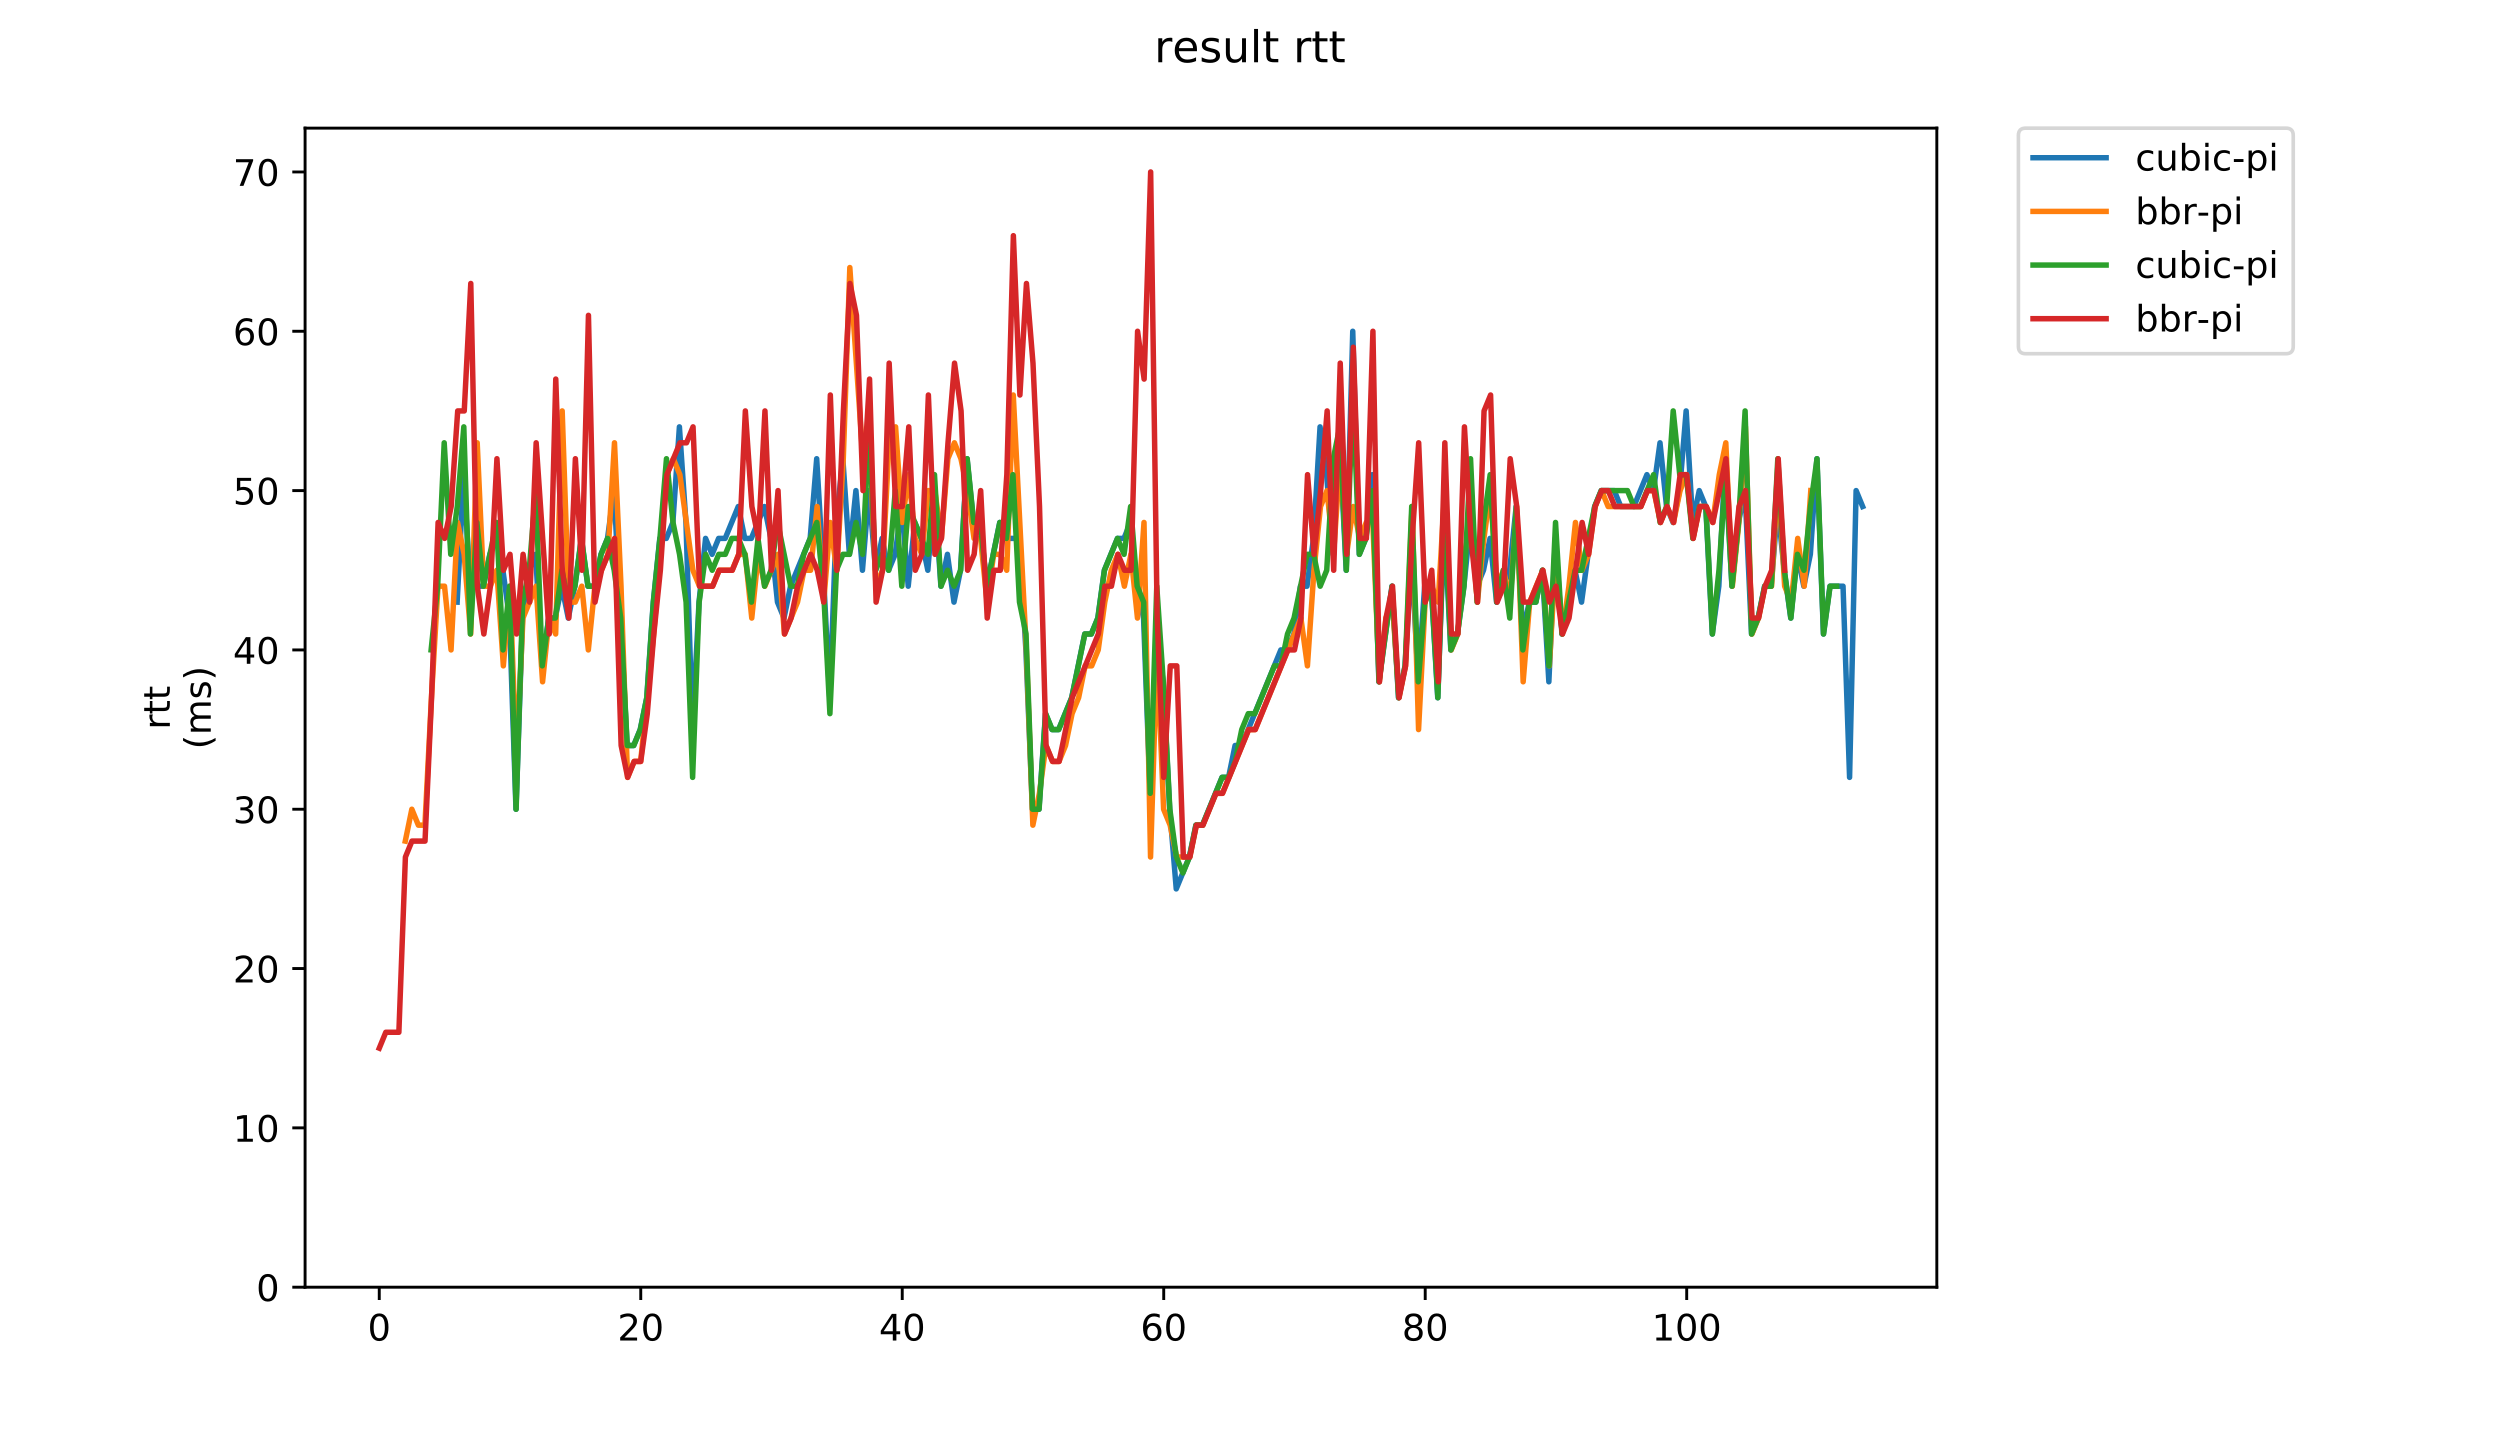 <?xml version="1.0" encoding="utf-8" standalone="no"?>
<!DOCTYPE svg PUBLIC "-//W3C//DTD SVG 1.1//EN"
  "http://www.w3.org/Graphics/SVG/1.1/DTD/svg11.dtd">
<!-- Created with matplotlib (https://matplotlib.org/) -->
<svg height="396pt" version="1.1" viewBox="0 0 684 396" width="684pt" xmlns="http://www.w3.org/2000/svg" xmlns:xlink="http://www.w3.org/1999/xlink">
 <defs>
  <style type="text/css">
*{stroke-linecap:butt;stroke-linejoin:round;}
  </style>
 </defs>
 <g id="figure_1">
  <g id="patch_1">
   <path d="M 0 396 
L 684 396 
L 684 0 
L 0 0 
z
" style="fill:#ffffff;"/>
  </g>
  <g id="axes_1">
   <g id="patch_2">
    <path d="M 83.472 352.174 
L 529.913 352.174 
L 529.913 35.062 
L 83.472 35.062 
z
" style="fill:#ffffff;"/>
   </g>
   <g id="matplotlib.axis_1">
    <g id="xtick_1">
     <g id="line2d_1">
      <defs>
       <path d="M 0 0 
L 0 3.5 
" id="m7aa77f5c47" style="stroke:#000000;stroke-width:0.8;"/>
      </defs>
      <g>
       <use style="stroke:#000000;stroke-width:0.8;" x="103.765" xlink:href="#m7aa77f5c47" y="352.174"/>
      </g>
     </g>
     <g id="text_1">
      <!-- 0 -->
      <defs>
       <path d="M 31.781 66.406 
Q 24.172 66.406 20.328 58.906 
Q 16.5 51.422 16.5 36.375 
Q 16.5 21.391 20.328 13.891 
Q 24.172 6.391 31.781 6.391 
Q 39.453 6.391 43.281 13.891 
Q 47.125 21.391 47.125 36.375 
Q 47.125 51.422 43.281 58.906 
Q 39.453 66.406 31.781 66.406 
z
M 31.781 74.219 
Q 44.047 74.219 50.516 64.516 
Q 56.984 54.828 56.984 36.375 
Q 56.984 17.969 50.516 8.266 
Q 44.047 -1.422 31.781 -1.422 
Q 19.531 -1.422 13.062 8.266 
Q 6.594 17.969 6.594 36.375 
Q 6.594 54.828 13.062 64.516 
Q 19.531 74.219 31.781 74.219 
z
" id="DejaVuSans-48"/>
      </defs>
      <g transform="translate(100.584 366.773)scale(0.1 -0.1)">
       <use xlink:href="#DejaVuSans-48"/>
      </g>
     </g>
    </g>
    <g id="xtick_2">
     <g id="line2d_2">
      <g>
       <use style="stroke:#000000;stroke-width:0.8;" x="175.309" xlink:href="#m7aa77f5c47" y="352.174"/>
      </g>
     </g>
     <g id="text_2">
      <!-- 20 -->
      <defs>
       <path d="M 19.188 8.297 
L 53.609 8.297 
L 53.609 0 
L 7.328 0 
L 7.328 8.297 
Q 12.938 14.109 22.625 23.891 
Q 32.328 33.688 34.812 36.531 
Q 39.547 41.844 41.422 45.531 
Q 43.312 49.219 43.312 52.781 
Q 43.312 58.594 39.234 62.25 
Q 35.156 65.922 28.609 65.922 
Q 23.969 65.922 18.812 64.312 
Q 13.672 62.703 7.812 59.422 
L 7.812 69.391 
Q 13.766 71.781 18.938 73 
Q 24.125 74.219 28.422 74.219 
Q 39.75 74.219 46.484 68.547 
Q 53.219 62.891 53.219 53.422 
Q 53.219 48.922 51.531 44.891 
Q 49.859 40.875 45.406 35.406 
Q 44.188 33.984 37.641 27.219 
Q 31.109 20.453 19.188 8.297 
z
" id="DejaVuSans-50"/>
      </defs>
      <g transform="translate(168.946 366.773)scale(0.1 -0.1)">
       <use xlink:href="#DejaVuSans-50"/>
       <use x="63.623" xlink:href="#DejaVuSans-48"/>
      </g>
     </g>
    </g>
    <g id="xtick_3">
     <g id="line2d_3">
      <g>
       <use style="stroke:#000000;stroke-width:0.8;" x="246.852" xlink:href="#m7aa77f5c47" y="352.174"/>
      </g>
     </g>
     <g id="text_3">
      <!-- 40 -->
      <defs>
       <path d="M 37.797 64.312 
L 12.891 25.391 
L 37.797 25.391 
z
M 35.203 72.906 
L 47.609 72.906 
L 47.609 25.391 
L 58.016 25.391 
L 58.016 17.188 
L 47.609 17.188 
L 47.609 0 
L 37.797 0 
L 37.797 17.188 
L 4.891 17.188 
L 4.891 26.703 
z
" id="DejaVuSans-52"/>
      </defs>
      <g transform="translate(240.489 366.773)scale(0.1 -0.1)">
       <use xlink:href="#DejaVuSans-52"/>
       <use x="63.623" xlink:href="#DejaVuSans-48"/>
      </g>
     </g>
    </g>
    <g id="xtick_4">
     <g id="line2d_4">
      <g>
       <use style="stroke:#000000;stroke-width:0.8;" x="318.395" xlink:href="#m7aa77f5c47" y="352.174"/>
      </g>
     </g>
     <g id="text_4">
      <!-- 60 -->
      <defs>
       <path d="M 33.016 40.375 
Q 26.375 40.375 22.484 35.828 
Q 18.609 31.297 18.609 23.391 
Q 18.609 15.531 22.484 10.953 
Q 26.375 6.391 33.016 6.391 
Q 39.656 6.391 43.531 10.953 
Q 47.406 15.531 47.406 23.391 
Q 47.406 31.297 43.531 35.828 
Q 39.656 40.375 33.016 40.375 
z
M 52.594 71.297 
L 52.594 62.312 
Q 48.875 64.062 45.094 64.984 
Q 41.312 65.922 37.594 65.922 
Q 27.828 65.922 22.672 59.328 
Q 17.531 52.734 16.797 39.406 
Q 19.672 43.656 24.016 45.922 
Q 28.375 48.188 33.594 48.188 
Q 44.578 48.188 50.953 41.516 
Q 57.328 34.859 57.328 23.391 
Q 57.328 12.156 50.688 5.359 
Q 44.047 -1.422 33.016 -1.422 
Q 20.359 -1.422 13.672 8.266 
Q 6.984 17.969 6.984 36.375 
Q 6.984 53.656 15.188 63.938 
Q 23.391 74.219 37.203 74.219 
Q 40.922 74.219 44.703 73.484 
Q 48.484 72.75 52.594 71.297 
z
" id="DejaVuSans-54"/>
      </defs>
      <g transform="translate(312.033 366.773)scale(0.1 -0.1)">
       <use xlink:href="#DejaVuSans-54"/>
       <use x="63.623" xlink:href="#DejaVuSans-48"/>
      </g>
     </g>
    </g>
    <g id="xtick_5">
     <g id="line2d_5">
      <g>
       <use style="stroke:#000000;stroke-width:0.8;" x="389.939" xlink:href="#m7aa77f5c47" y="352.174"/>
      </g>
     </g>
     <g id="text_5">
      <!-- 80 -->
      <defs>
       <path d="M 31.781 34.625 
Q 24.75 34.625 20.719 30.859 
Q 16.703 27.094 16.703 20.516 
Q 16.703 13.922 20.719 10.156 
Q 24.75 6.391 31.781 6.391 
Q 38.812 6.391 42.859 10.172 
Q 46.922 13.969 46.922 20.516 
Q 46.922 27.094 42.891 30.859 
Q 38.875 34.625 31.781 34.625 
z
M 21.922 38.812 
Q 15.578 40.375 12.031 44.719 
Q 8.5 49.078 8.5 55.328 
Q 8.5 64.062 14.719 69.141 
Q 20.953 74.219 31.781 74.219 
Q 42.672 74.219 48.875 69.141 
Q 55.078 64.062 55.078 55.328 
Q 55.078 49.078 51.531 44.719 
Q 48 40.375 41.703 38.812 
Q 48.828 37.156 52.797 32.312 
Q 56.781 27.484 56.781 20.516 
Q 56.781 9.906 50.312 4.234 
Q 43.844 -1.422 31.781 -1.422 
Q 19.734 -1.422 13.25 4.234 
Q 6.781 9.906 6.781 20.516 
Q 6.781 27.484 10.781 32.312 
Q 14.797 37.156 21.922 38.812 
z
M 18.312 54.391 
Q 18.312 48.734 21.844 45.562 
Q 25.391 42.391 31.781 42.391 
Q 38.141 42.391 41.719 45.562 
Q 45.312 48.734 45.312 54.391 
Q 45.312 60.062 41.719 63.234 
Q 38.141 66.406 31.781 66.406 
Q 25.391 66.406 21.844 63.234 
Q 18.312 60.062 18.312 54.391 
z
" id="DejaVuSans-56"/>
      </defs>
      <g transform="translate(383.576 366.773)scale(0.1 -0.1)">
       <use xlink:href="#DejaVuSans-56"/>
       <use x="63.623" xlink:href="#DejaVuSans-48"/>
      </g>
     </g>
    </g>
    <g id="xtick_6">
     <g id="line2d_6">
      <g>
       <use style="stroke:#000000;stroke-width:0.8;" x="461.482" xlink:href="#m7aa77f5c47" y="352.174"/>
      </g>
     </g>
     <g id="text_6">
      <!-- 100 -->
      <defs>
       <path d="M 12.406 8.297 
L 28.516 8.297 
L 28.516 63.922 
L 10.984 60.406 
L 10.984 69.391 
L 28.422 72.906 
L 38.281 72.906 
L 38.281 8.297 
L 54.391 8.297 
L 54.391 0 
L 12.406 0 
z
" id="DejaVuSans-49"/>
      </defs>
      <g transform="translate(451.938 366.773)scale(0.1 -0.1)">
       <use xlink:href="#DejaVuSans-49"/>
       <use x="63.623" xlink:href="#DejaVuSans-48"/>
       <use x="127.246" xlink:href="#DejaVuSans-48"/>
      </g>
     </g>
    </g>
   </g>
   <g id="matplotlib.axis_2">
    <g id="ytick_1">
     <g id="line2d_7">
      <defs>
       <path d="M 0 0 
L -3.5 0 
" id="m336397c30d" style="stroke:#000000;stroke-width:0.8;"/>
      </defs>
      <g>
       <use style="stroke:#000000;stroke-width:0.8;" x="83.472" xlink:href="#m336397c30d" y="352.174"/>
      </g>
     </g>
     <g id="text_7">
      <!-- 0 -->
      <g transform="translate(70.11 355.973)scale(0.1 -0.1)">
       <use xlink:href="#DejaVuSans-48"/>
      </g>
     </g>
    </g>
    <g id="ytick_2">
     <g id="line2d_8">
      <g>
       <use style="stroke:#000000;stroke-width:0.8;" x="83.472" xlink:href="#m336397c30d" y="308.585"/>
      </g>
     </g>
     <g id="text_8">
      <!-- 10 -->
      <g transform="translate(63.747 312.384)scale(0.1 -0.1)">
       <use xlink:href="#DejaVuSans-49"/>
       <use x="63.623" xlink:href="#DejaVuSans-48"/>
      </g>
     </g>
    </g>
    <g id="ytick_3">
     <g id="line2d_9">
      <g>
       <use style="stroke:#000000;stroke-width:0.8;" x="83.472" xlink:href="#m336397c30d" y="264.996"/>
      </g>
     </g>
     <g id="text_9">
      <!-- 20 -->
      <g transform="translate(63.747 268.795)scale(0.1 -0.1)">
       <use xlink:href="#DejaVuSans-50"/>
       <use x="63.623" xlink:href="#DejaVuSans-48"/>
      </g>
     </g>
    </g>
    <g id="ytick_4">
     <g id="line2d_10">
      <g>
       <use style="stroke:#000000;stroke-width:0.8;" x="83.472" xlink:href="#m336397c30d" y="221.406"/>
      </g>
     </g>
     <g id="text_10">
      <!-- 30 -->
      <defs>
       <path d="M 40.578 39.312 
Q 47.656 37.797 51.625 33 
Q 55.609 28.219 55.609 21.188 
Q 55.609 10.406 48.188 4.484 
Q 40.766 -1.422 27.094 -1.422 
Q 22.516 -1.422 17.656 -0.516 
Q 12.797 0.391 7.625 2.203 
L 7.625 11.719 
Q 11.719 9.328 16.594 8.109 
Q 21.484 6.891 26.812 6.891 
Q 36.078 6.891 40.938 10.547 
Q 45.797 14.203 45.797 21.188 
Q 45.797 27.641 41.281 31.266 
Q 36.766 34.906 28.719 34.906 
L 20.219 34.906 
L 20.219 43.016 
L 29.109 43.016 
Q 36.375 43.016 40.234 45.922 
Q 44.094 48.828 44.094 54.297 
Q 44.094 59.906 40.109 62.906 
Q 36.141 65.922 28.719 65.922 
Q 24.656 65.922 20.016 65.031 
Q 15.375 64.156 9.812 62.312 
L 9.812 71.094 
Q 15.438 72.656 20.344 73.438 
Q 25.25 74.219 29.594 74.219 
Q 40.828 74.219 47.359 69.109 
Q 53.906 64.016 53.906 55.328 
Q 53.906 49.266 50.438 45.094 
Q 46.969 40.922 40.578 39.312 
z
" id="DejaVuSans-51"/>
      </defs>
      <g transform="translate(63.747 225.206)scale(0.1 -0.1)">
       <use xlink:href="#DejaVuSans-51"/>
       <use x="63.623" xlink:href="#DejaVuSans-48"/>
      </g>
     </g>
    </g>
    <g id="ytick_5">
     <g id="line2d_11">
      <g>
       <use style="stroke:#000000;stroke-width:0.8;" x="83.472" xlink:href="#m336397c30d" y="177.817"/>
      </g>
     </g>
     <g id="text_11">
      <!-- 40 -->
      <g transform="translate(63.747 181.616)scale(0.1 -0.1)">
       <use xlink:href="#DejaVuSans-52"/>
       <use x="63.623" xlink:href="#DejaVuSans-48"/>
      </g>
     </g>
    </g>
    <g id="ytick_6">
     <g id="line2d_12">
      <g>
       <use style="stroke:#000000;stroke-width:0.8;" x="83.472" xlink:href="#m336397c30d" y="134.228"/>
      </g>
     </g>
     <g id="text_12">
      <!-- 50 -->
      <defs>
       <path d="M 10.797 72.906 
L 49.516 72.906 
L 49.516 64.594 
L 19.828 64.594 
L 19.828 46.734 
Q 21.969 47.469 24.109 47.828 
Q 26.266 48.188 28.422 48.188 
Q 40.625 48.188 47.75 41.5 
Q 54.891 34.812 54.891 23.391 
Q 54.891 11.625 47.562 5.094 
Q 40.234 -1.422 26.906 -1.422 
Q 22.312 -1.422 17.547 -0.641 
Q 12.797 0.141 7.719 1.703 
L 7.719 11.625 
Q 12.109 9.234 16.797 8.062 
Q 21.484 6.891 26.703 6.891 
Q 35.156 6.891 40.078 11.328 
Q 45.016 15.766 45.016 23.391 
Q 45.016 31 40.078 35.438 
Q 35.156 39.891 26.703 39.891 
Q 22.75 39.891 18.812 39.016 
Q 14.891 38.141 10.797 36.281 
z
" id="DejaVuSans-53"/>
      </defs>
      <g transform="translate(63.747 138.027)scale(0.1 -0.1)">
       <use xlink:href="#DejaVuSans-53"/>
       <use x="63.623" xlink:href="#DejaVuSans-48"/>
      </g>
     </g>
    </g>
    <g id="ytick_7">
     <g id="line2d_13">
      <g>
       <use style="stroke:#000000;stroke-width:0.8;" x="83.472" xlink:href="#m336397c30d" y="90.639"/>
      </g>
     </g>
     <g id="text_13">
      <!-- 60 -->
      <g transform="translate(63.747 94.438)scale(0.1 -0.1)">
       <use xlink:href="#DejaVuSans-54"/>
       <use x="63.623" xlink:href="#DejaVuSans-48"/>
      </g>
     </g>
    </g>
    <g id="ytick_8">
     <g id="line2d_14">
      <g>
       <use style="stroke:#000000;stroke-width:0.8;" x="83.472" xlink:href="#m336397c30d" y="47.05"/>
      </g>
     </g>
     <g id="text_14">
      <!-- 70 -->
      <defs>
       <path d="M 8.203 72.906 
L 55.078 72.906 
L 55.078 68.703 
L 28.609 0 
L 18.312 0 
L 43.219 64.594 
L 8.203 64.594 
z
" id="DejaVuSans-55"/>
      </defs>
      <g transform="translate(63.747 50.849)scale(0.1 -0.1)">
       <use xlink:href="#DejaVuSans-55"/>
       <use x="63.623" xlink:href="#DejaVuSans-48"/>
      </g>
     </g>
    </g>
    <g id="text_15">
     <!-- rtt -->
     <defs>
      <path d="M 41.109 46.297 
Q 39.594 47.172 37.812 47.578 
Q 36.031 48 33.891 48 
Q 26.266 48 22.188 43.047 
Q 18.109 38.094 18.109 28.812 
L 18.109 0 
L 9.078 0 
L 9.078 54.688 
L 18.109 54.688 
L 18.109 46.188 
Q 20.953 51.172 25.484 53.578 
Q 30.031 56 36.531 56 
Q 37.453 56 38.578 55.875 
Q 39.703 55.766 41.062 55.516 
z
" id="DejaVuSans-114"/>
      <path d="M 18.312 70.219 
L 18.312 54.688 
L 36.812 54.688 
L 36.812 47.703 
L 18.312 47.703 
L 18.312 18.016 
Q 18.312 11.328 20.141 9.422 
Q 21.969 7.516 27.594 7.516 
L 36.812 7.516 
L 36.812 0 
L 27.594 0 
Q 17.188 0 13.234 3.875 
Q 9.281 7.766 9.281 18.016 
L 9.281 47.703 
L 2.688 47.703 
L 2.688 54.688 
L 9.281 54.688 
L 9.281 70.219 
z
" id="DejaVuSans-116"/>
     </defs>
     <g transform="translate(46.47 199.594)rotate(-90)scale(0.1 -0.1)">
      <use xlink:href="#DejaVuSans-114"/>
      <use x="41.113" xlink:href="#DejaVuSans-116"/>
      <use x="80.322" xlink:href="#DejaVuSans-116"/>
     </g>
     <!-- (ms) -->
     <defs>
      <path d="M 31 75.875 
Q 24.469 64.656 21.281 53.656 
Q 18.109 42.672 18.109 31.391 
Q 18.109 20.125 21.312 9.062 
Q 24.516 -2 31 -13.188 
L 23.188 -13.188 
Q 15.875 -1.703 12.234 9.375 
Q 8.594 20.453 8.594 31.391 
Q 8.594 42.281 12.203 53.312 
Q 15.828 64.359 23.188 75.875 
z
" id="DejaVuSans-40"/>
      <path d="M 52 44.188 
Q 55.375 50.25 60.062 53.125 
Q 64.75 56 71.094 56 
Q 79.641 56 84.281 50.016 
Q 88.922 44.047 88.922 33.016 
L 88.922 0 
L 79.891 0 
L 79.891 32.719 
Q 79.891 40.578 77.094 44.375 
Q 74.312 48.188 68.609 48.188 
Q 61.625 48.188 57.562 43.547 
Q 53.516 38.922 53.516 30.906 
L 53.516 0 
L 44.484 0 
L 44.484 32.719 
Q 44.484 40.625 41.703 44.406 
Q 38.922 48.188 33.109 48.188 
Q 26.219 48.188 22.156 43.531 
Q 18.109 38.875 18.109 30.906 
L 18.109 0 
L 9.078 0 
L 9.078 54.688 
L 18.109 54.688 
L 18.109 46.188 
Q 21.188 51.219 25.484 53.609 
Q 29.781 56 35.688 56 
Q 41.656 56 45.828 52.969 
Q 50 49.953 52 44.188 
z
" id="DejaVuSans-109"/>
      <path d="M 44.281 53.078 
L 44.281 44.578 
Q 40.484 46.531 36.375 47.5 
Q 32.281 48.484 27.875 48.484 
Q 21.188 48.484 17.844 46.438 
Q 14.5 44.391 14.5 40.281 
Q 14.5 37.156 16.891 35.375 
Q 19.281 33.594 26.516 31.984 
L 29.594 31.297 
Q 39.156 29.25 43.188 25.516 
Q 47.219 21.781 47.219 15.094 
Q 47.219 7.469 41.188 3.016 
Q 35.156 -1.422 24.609 -1.422 
Q 20.219 -1.422 15.453 -0.562 
Q 10.688 0.297 5.422 2 
L 5.422 11.281 
Q 10.406 8.688 15.234 7.391 
Q 20.062 6.109 24.812 6.109 
Q 31.156 6.109 34.562 8.281 
Q 37.984 10.453 37.984 14.406 
Q 37.984 18.062 35.516 20.016 
Q 33.062 21.969 24.703 23.781 
L 21.578 24.516 
Q 13.234 26.266 9.516 29.906 
Q 5.812 33.547 5.812 39.891 
Q 5.812 47.609 11.281 51.797 
Q 16.75 56 26.812 56 
Q 31.781 56 36.172 55.266 
Q 40.578 54.547 44.281 53.078 
z
" id="DejaVuSans-115"/>
      <path d="M 8.016 75.875 
L 15.828 75.875 
Q 23.141 64.359 26.781 53.312 
Q 30.422 42.281 30.422 31.391 
Q 30.422 20.453 26.781 9.375 
Q 23.141 -1.703 15.828 -13.188 
L 8.016 -13.188 
Q 14.5 -2 17.703 9.062 
Q 20.906 20.125 20.906 31.391 
Q 20.906 42.672 17.703 53.656 
Q 14.5 64.656 8.016 75.875 
z
" id="DejaVuSans-41"/>
     </defs>
     <g transform="translate(57.668 204.995)rotate(-90)scale(0.1 -0.1)">
      <use xlink:href="#DejaVuSans-40"/>
      <use x="39.014" xlink:href="#DejaVuSans-109"/>
      <use x="136.426" xlink:href="#DejaVuSans-115"/>
      <use x="188.525" xlink:href="#DejaVuSans-41"/>
     </g>
    </g>
   </g>
   <g id="line2d_15">
    <path clip-path="url(#p0969aa7575)" d="M 125.074 164.74 
L 126.863 129.869 
L 128.651 160.382 
L 132.229 160.382 
L 134.017 151.664 
L 135.806 147.305 
L 137.594 156.023 
L 139.383 169.099 
L 141.172 221.406 
L 142.96 169.099 
L 144.749 156.023 
L 146.537 151.664 
L 148.326 182.176 
L 150.115 169.099 
L 151.903 169.099 
L 153.692 160.382 
L 155.48 169.099 
L 157.269 160.382 
L 159.057 147.305 
L 160.846 160.382 
L 162.635 160.382 
L 164.423 151.664 
L 166.212 147.305 
L 168 134.228 
L 171.578 203.971 
L 173.366 203.971 
L 175.155 199.612 
L 176.943 190.894 
L 178.732 164.74 
L 180.52 147.305 
L 182.309 147.305 
L 184.098 142.946 
L 185.886 116.792 
L 187.675 142.946 
L 189.463 199.612 
L 191.252 164.74 
L 193.041 147.305 
L 194.829 151.664 
L 196.618 147.305 
L 198.406 147.305 
L 201.983 138.587 
L 203.772 147.305 
L 205.561 147.305 
L 209.138 138.587 
L 210.926 147.305 
L 212.715 164.74 
L 214.504 169.099 
L 216.292 160.382 
L 221.658 147.305 
L 223.447 125.51 
L 225.235 156.023 
L 227.024 190.894 
L 228.812 142.946 
L 230.601 125.51 
L 232.389 151.664 
L 234.178 134.228 
L 235.967 156.023 
L 237.755 134.228 
L 239.544 156.023 
L 241.332 147.305 
L 243.121 156.023 
L 244.91 151.664 
L 246.698 138.587 
L 248.487 160.382 
L 250.275 142.946 
L 252.064 147.305 
L 253.852 156.023 
L 255.641 134.228 
L 257.43 160.382 
L 259.218 151.664 
L 261.007 164.74 
L 262.795 156.023 
L 264.584 125.51 
L 266.373 142.946 
L 268.161 142.946 
L 269.95 160.382 
L 273.527 142.946 
L 275.315 147.305 
L 278.893 147.305 
L 280.681 177.817 
L 282.47 221.406 
L 284.258 221.406 
L 286.047 195.253 
L 287.836 199.612 
L 289.624 199.612 
L 293.201 190.894 
L 296.779 173.458 
L 298.567 173.458 
L 300.356 169.099 
L 302.144 156.023 
L 305.721 147.305 
L 307.51 147.305 
L 309.299 142.946 
L 311.087 160.382 
L 312.876 169.099 
L 314.664 217.048 
L 316.453 173.458 
L 318.242 186.535 
L 320.03 221.406 
L 321.819 243.201 
L 325.396 234.483 
L 327.184 225.765 
L 328.973 225.765 
L 334.339 212.689 
L 336.127 212.689 
L 337.916 203.971 
L 339.705 203.971 
L 350.436 177.817 
L 352.225 177.817 
L 354.013 173.458 
L 355.802 160.382 
L 357.59 160.382 
L 359.379 147.305 
L 361.168 116.792 
L 362.956 129.869 
L 364.745 151.664 
L 366.533 121.151 
L 368.322 156.023 
L 370.111 90.639 
L 371.899 151.664 
L 373.688 147.305 
L 375.476 129.869 
L 377.265 186.535 
L 380.842 160.382 
L 382.631 190.894 
L 384.419 182.176 
L 386.208 151.664 
L 387.996 186.535 
L 389.785 160.382 
L 391.574 160.382 
L 393.362 190.894 
L 395.151 142.946 
L 396.939 177.817 
L 398.728 173.458 
L 400.516 160.382 
L 402.305 142.946 
L 404.094 160.382 
L 405.882 156.023 
L 407.671 147.305 
L 409.459 164.74 
L 413.037 156.023 
L 414.825 138.587 
L 416.614 173.458 
L 418.402 164.74 
L 420.191 164.74 
L 421.98 156.023 
L 423.768 186.535 
L 425.557 147.305 
L 427.345 173.458 
L 430.922 156.023 
L 432.711 164.74 
L 436.288 138.587 
L 438.077 134.228 
L 441.654 134.228 
L 443.443 138.587 
L 447.02 138.587 
L 450.597 129.869 
L 452.385 134.228 
L 454.174 121.151 
L 455.963 138.587 
L 457.751 142.946 
L 459.54 134.228 
L 461.328 112.433 
L 463.117 142.946 
L 464.906 134.228 
L 466.694 138.587 
L 468.483 173.458 
L 470.271 160.382 
L 472.06 125.51 
L 473.849 160.382 
L 475.637 142.946 
L 477.426 134.228 
L 479.214 173.458 
L 481.003 169.099 
L 482.791 160.382 
L 484.58 160.382 
L 486.369 138.587 
L 488.157 156.023 
L 489.946 169.099 
L 491.734 151.664 
L 493.523 160.382 
L 495.312 151.664 
L 497.1 125.51 
L 498.889 173.458 
L 500.677 160.382 
L 504.254 160.382 
L 506.043 212.689 
L 507.832 134.228 
L 509.62 138.587 
L 509.62 138.587 
" style="fill:none;stroke:#1f77b4;stroke-linecap:square;stroke-width:1.5;"/>
   </g>
   <g id="line2d_16">
    <path clip-path="url(#p0969aa7575)" d="M 110.887 230.124 
L 112.676 221.406 
L 114.464 225.765 
L 116.253 225.765 
L 118.042 190.894 
L 119.83 160.382 
L 121.619 160.382 
L 123.407 177.817 
L 125.196 142.946 
L 126.985 151.664 
L 128.773 173.458 
L 130.562 121.151 
L 132.35 160.382 
L 134.139 160.382 
L 135.927 156.023 
L 137.716 182.176 
L 139.505 160.382 
L 141.293 208.33 
L 143.082 169.099 
L 146.659 160.382 
L 148.448 186.535 
L 150.236 169.099 
L 152.025 173.458 
L 153.813 112.433 
L 155.602 164.74 
L 157.39 164.74 
L 159.179 160.382 
L 160.968 177.817 
L 162.756 160.382 
L 166.333 151.664 
L 168.122 121.151 
L 169.911 160.382 
L 171.699 212.689 
L 173.488 208.33 
L 175.276 208.33 
L 178.853 173.458 
L 182.431 129.869 
L 184.219 125.51 
L 186.008 129.869 
L 189.585 156.023 
L 191.374 160.382 
L 194.951 160.382 
L 196.739 156.023 
L 200.317 156.023 
L 202.105 151.664 
L 203.894 151.664 
L 205.682 169.099 
L 207.471 151.664 
L 209.259 160.382 
L 212.837 151.664 
L 214.625 173.458 
L 218.202 164.74 
L 219.991 156.023 
L 221.78 156.023 
L 223.568 138.587 
L 225.357 164.74 
L 227.145 142.946 
L 228.934 156.023 
L 230.722 125.51 
L 232.511 73.203 
L 236.088 125.51 
L 237.877 121.151 
L 239.665 160.382 
L 241.454 156.023 
L 243.243 121.151 
L 245.031 116.792 
L 246.82 142.946 
L 248.608 129.869 
L 250.397 147.305 
L 252.186 151.664 
L 253.974 134.228 
L 255.763 134.228 
L 257.551 147.305 
L 259.34 125.51 
L 261.128 121.151 
L 262.917 125.51 
L 264.706 134.228 
L 266.494 147.305 
L 268.283 147.305 
L 270.071 164.74 
L 271.86 151.664 
L 273.649 151.664 
L 275.437 156.023 
L 277.226 108.074 
L 280.803 177.817 
L 282.591 225.765 
L 284.38 217.048 
L 286.169 203.971 
L 287.957 208.33 
L 289.746 208.33 
L 291.534 203.971 
L 293.323 195.253 
L 295.112 190.894 
L 296.9 182.176 
L 298.689 182.176 
L 300.477 177.817 
L 302.266 164.74 
L 304.054 156.023 
L 305.843 151.664 
L 307.632 160.382 
L 309.42 151.664 
L 311.209 169.099 
L 312.997 142.946 
L 314.786 234.483 
L 316.575 177.817 
L 318.363 221.406 
L 320.152 225.765 
L 321.94 234.483 
L 325.518 234.483 
L 327.306 225.765 
L 329.095 225.765 
L 332.672 217.048 
L 334.46 217.048 
L 341.615 199.612 
L 343.403 199.612 
L 355.923 169.099 
L 357.712 182.176 
L 359.501 156.023 
L 361.289 138.587 
L 363.078 134.228 
L 364.866 151.664 
L 366.655 125.51 
L 368.444 151.664 
L 370.232 138.587 
L 372.021 147.305 
L 373.809 142.946 
L 375.598 142.946 
L 377.387 186.535 
L 379.175 169.099 
L 380.964 164.74 
L 382.752 190.894 
L 384.541 182.176 
L 386.329 138.587 
L 388.118 199.612 
L 389.907 164.74 
L 391.695 160.382 
L 393.484 164.74 
L 395.272 134.228 
L 397.061 177.817 
L 398.85 173.458 
L 400.638 151.664 
L 402.427 142.946 
L 404.215 164.74 
L 406.004 147.305 
L 407.792 134.228 
L 409.581 160.382 
L 411.37 156.023 
L 413.158 164.74 
L 414.947 138.587 
L 416.735 186.535 
L 418.524 164.74 
L 422.101 156.023 
L 423.89 182.176 
L 425.678 151.664 
L 427.467 173.458 
L 429.255 160.382 
L 431.044 142.946 
L 432.833 156.023 
L 434.621 151.664 
L 436.41 138.587 
L 438.198 134.228 
L 439.987 138.587 
L 448.93 138.587 
L 450.719 134.228 
L 452.507 134.228 
L 454.296 142.946 
L 456.084 138.587 
L 457.873 142.946 
L 459.661 134.228 
L 461.45 129.869 
L 463.239 147.305 
L 465.027 138.587 
L 466.816 138.587 
L 468.604 142.946 
L 470.393 129.869 
L 472.182 121.151 
L 473.97 160.382 
L 475.759 142.946 
L 477.547 116.792 
L 479.336 173.458 
L 481.124 169.099 
L 482.913 160.382 
L 484.702 160.382 
L 486.49 129.869 
L 488.279 160.382 
L 490.067 164.74 
L 491.856 147.305 
L 493.645 160.382 
L 495.433 134.228 
L 495.433 134.228 
" style="fill:none;stroke:#ff7f0e;stroke-linecap:square;stroke-width:1.5;"/>
   </g>
   <g id="line2d_17">
    <path clip-path="url(#p0969aa7575)" d="M 117.956 177.817 
L 119.744 160.382 
L 121.533 121.151 
L 123.321 151.664 
L 125.11 138.587 
L 126.899 116.792 
L 128.687 173.458 
L 130.476 142.946 
L 132.264 160.382 
L 135.842 142.946 
L 137.63 177.817 
L 139.419 160.382 
L 141.207 221.406 
L 142.996 164.74 
L 144.785 156.023 
L 146.573 134.228 
L 148.362 182.176 
L 150.15 169.099 
L 151.939 169.099 
L 153.727 156.023 
L 155.516 164.74 
L 157.305 160.382 
L 159.093 147.305 
L 160.882 160.382 
L 162.67 160.382 
L 164.459 151.664 
L 166.248 147.305 
L 168.036 156.023 
L 169.825 169.099 
L 171.613 203.971 
L 173.402 203.971 
L 175.19 199.612 
L 176.979 190.894 
L 178.768 164.74 
L 180.556 147.305 
L 182.345 125.51 
L 184.133 142.946 
L 185.922 151.664 
L 187.711 164.74 
L 189.499 212.689 
L 191.288 164.74 
L 193.076 151.664 
L 194.865 156.023 
L 196.654 151.664 
L 198.442 151.664 
L 200.231 147.305 
L 202.019 147.305 
L 203.808 151.664 
L 205.596 164.74 
L 207.385 147.305 
L 209.174 160.382 
L 210.962 156.023 
L 212.751 142.946 
L 216.328 160.382 
L 218.117 160.382 
L 219.905 151.664 
L 223.482 142.946 
L 225.271 160.382 
L 227.059 195.253 
L 228.848 156.023 
L 230.637 151.664 
L 232.425 151.664 
L 234.214 142.946 
L 236.002 151.664 
L 237.791 116.792 
L 239.58 156.023 
L 241.368 151.664 
L 243.157 156.023 
L 244.945 134.228 
L 246.734 160.382 
L 248.522 138.587 
L 253.888 151.664 
L 255.677 129.869 
L 257.465 160.382 
L 259.254 156.023 
L 261.043 160.382 
L 262.831 156.023 
L 264.62 125.51 
L 266.408 142.946 
L 268.197 142.946 
L 269.986 160.382 
L 273.563 142.946 
L 275.351 147.305 
L 277.14 129.869 
L 278.928 164.74 
L 280.717 173.458 
L 282.506 221.406 
L 284.294 221.406 
L 286.083 195.253 
L 287.871 199.612 
L 289.66 199.612 
L 293.237 190.894 
L 296.814 173.458 
L 298.603 173.458 
L 300.391 169.099 
L 302.18 156.023 
L 305.757 147.305 
L 307.546 151.664 
L 309.334 138.587 
L 311.123 160.382 
L 312.912 164.74 
L 314.7 217.048 
L 316.489 160.382 
L 318.277 186.535 
L 320.066 221.406 
L 321.854 234.483 
L 323.643 238.842 
L 325.432 234.483 
L 327.22 225.765 
L 329.009 225.765 
L 334.375 212.689 
L 336.163 212.689 
L 337.952 208.33 
L 339.74 199.612 
L 341.529 195.253 
L 343.318 195.253 
L 348.683 182.176 
L 350.472 182.176 
L 352.26 173.458 
L 354.049 169.099 
L 357.626 151.664 
L 359.415 151.664 
L 361.203 160.382 
L 362.992 156.023 
L 364.781 125.51 
L 366.569 116.792 
L 368.358 156.023 
L 370.146 108.074 
L 371.935 151.664 
L 373.723 147.305 
L 375.512 134.228 
L 377.301 186.535 
L 380.878 160.382 
L 382.666 190.894 
L 384.455 182.176 
L 386.244 138.587 
L 388.032 186.535 
L 389.821 164.74 
L 391.609 160.382 
L 393.398 190.894 
L 395.187 138.587 
L 396.975 177.817 
L 398.764 173.458 
L 400.552 160.382 
L 402.341 125.51 
L 404.129 164.74 
L 405.918 142.946 
L 407.707 129.869 
L 409.495 164.74 
L 411.284 156.023 
L 413.072 169.099 
L 414.861 138.587 
L 416.65 177.817 
L 418.438 164.74 
L 420.227 164.74 
L 422.015 156.023 
L 423.804 182.176 
L 425.592 142.946 
L 427.381 173.458 
L 430.958 156.023 
L 432.747 156.023 
L 436.324 138.587 
L 438.113 134.228 
L 445.267 134.228 
L 447.055 138.587 
L 448.844 138.587 
L 452.421 129.869 
L 454.21 142.946 
L 455.998 138.587 
L 457.787 112.433 
L 459.576 129.869 
L 461.364 129.869 
L 463.153 147.305 
L 464.941 138.587 
L 466.73 138.587 
L 468.519 173.458 
L 470.307 156.023 
L 472.096 129.869 
L 473.884 160.382 
L 475.673 142.946 
L 477.461 112.433 
L 479.25 173.458 
L 481.039 169.099 
L 482.827 160.382 
L 484.616 160.382 
L 486.404 125.51 
L 488.193 156.023 
L 489.982 169.099 
L 491.77 151.664 
L 493.559 156.023 
L 495.347 138.587 
L 497.136 125.51 
L 498.924 173.458 
L 500.713 160.382 
L 502.502 160.382 
L 502.502 160.382 
" style="fill:none;stroke:#2ca02c;stroke-linecap:square;stroke-width:1.5;"/>
   </g>
   <g id="line2d_18">
    <path clip-path="url(#p0969aa7575)" d="M 103.765 286.79 
L 105.554 282.431 
L 109.131 282.431 
L 110.919 234.483 
L 112.708 230.124 
L 116.285 230.124 
L 118.074 190.894 
L 119.862 142.946 
L 121.651 147.305 
L 123.44 138.587 
L 125.228 112.433 
L 127.017 112.433 
L 128.805 77.562 
L 130.594 160.382 
L 132.382 173.458 
L 134.171 160.382 
L 135.96 125.51 
L 137.748 156.023 
L 139.537 151.664 
L 141.325 173.458 
L 143.114 151.664 
L 144.903 164.74 
L 146.691 121.151 
L 150.268 173.458 
L 152.057 103.716 
L 153.845 156.023 
L 155.634 169.099 
L 157.423 125.51 
L 159.211 156.023 
L 161 86.28 
L 162.788 164.74 
L 164.577 156.023 
L 168.154 147.305 
L 169.943 203.971 
L 171.731 212.689 
L 173.52 208.33 
L 175.309 208.33 
L 177.097 195.253 
L 178.886 173.458 
L 180.674 156.023 
L 182.463 129.869 
L 186.04 121.151 
L 187.829 121.151 
L 189.617 116.792 
L 191.406 160.382 
L 194.983 160.382 
L 196.772 156.023 
L 200.349 156.023 
L 202.137 151.664 
L 203.926 112.433 
L 205.714 138.587 
L 207.503 147.305 
L 209.292 112.433 
L 211.08 156.023 
L 212.869 134.228 
L 214.657 173.458 
L 216.446 169.099 
L 218.235 160.382 
L 221.812 151.664 
L 223.6 156.023 
L 225.389 164.74 
L 227.178 108.074 
L 228.966 156.023 
L 230.755 112.433 
L 232.543 77.562 
L 234.332 86.28 
L 236.12 134.228 
L 237.909 103.716 
L 239.698 164.74 
L 241.486 156.023 
L 243.275 99.357 
L 245.063 138.587 
L 246.852 138.587 
L 248.641 116.792 
L 250.429 156.023 
L 252.218 151.664 
L 254.006 108.074 
L 255.795 151.664 
L 257.583 147.305 
L 259.372 121.151 
L 261.161 99.357 
L 262.949 112.433 
L 264.738 156.023 
L 266.526 151.664 
L 268.315 134.228 
L 270.104 169.099 
L 271.892 156.023 
L 273.681 156.023 
L 275.469 129.869 
L 277.258 64.485 
L 279.046 108.074 
L 280.835 77.562 
L 282.624 99.357 
L 284.412 138.587 
L 286.201 203.971 
L 287.989 208.33 
L 289.778 208.33 
L 293.355 190.894 
L 300.51 173.458 
L 302.298 160.382 
L 304.087 160.382 
L 305.875 151.664 
L 307.664 156.023 
L 309.452 156.023 
L 311.241 90.639 
L 313.03 103.716 
L 314.818 47.05 
L 316.607 169.099 
L 318.395 212.689 
L 320.184 182.176 
L 321.973 182.176 
L 323.761 234.483 
L 325.55 234.483 
L 327.338 225.765 
L 329.127 225.765 
L 332.704 217.048 
L 334.493 217.048 
L 341.647 199.612 
L 343.436 199.612 
L 352.378 177.817 
L 354.167 177.817 
L 355.956 169.099 
L 357.744 129.869 
L 359.533 151.664 
L 361.321 134.228 
L 363.11 112.433 
L 364.899 156.023 
L 366.687 99.357 
L 368.476 151.664 
L 370.264 94.998 
L 372.053 147.305 
L 373.842 147.305 
L 375.63 90.639 
L 377.419 186.535 
L 379.207 169.099 
L 380.996 160.382 
L 382.784 190.894 
L 384.573 182.176 
L 386.362 147.305 
L 388.15 121.151 
L 389.939 164.74 
L 391.727 156.023 
L 393.516 186.535 
L 395.305 121.151 
L 397.093 173.458 
L 398.882 173.458 
L 400.67 116.792 
L 402.459 147.305 
L 404.247 164.74 
L 406.036 112.433 
L 407.825 108.074 
L 409.613 164.74 
L 411.402 160.382 
L 413.19 125.51 
L 414.979 138.587 
L 416.768 164.74 
L 418.556 164.74 
L 422.133 156.023 
L 423.922 164.74 
L 425.711 160.382 
L 427.499 173.458 
L 429.288 169.099 
L 432.865 142.946 
L 434.653 151.664 
L 436.442 138.587 
L 438.231 134.228 
L 440.019 134.228 
L 441.808 138.587 
L 448.962 138.587 
L 450.751 134.228 
L 452.539 134.228 
L 454.328 142.946 
L 456.116 138.587 
L 457.905 142.946 
L 459.694 129.869 
L 461.482 129.869 
L 463.271 147.305 
L 465.059 138.587 
L 466.848 138.587 
L 468.637 142.946 
L 472.214 125.51 
L 474.002 156.023 
L 475.791 138.587 
L 477.579 134.228 
L 479.368 169.099 
L 481.157 169.099 
L 482.945 160.382 
L 484.734 156.023 
L 486.522 125.51 
L 488.311 156.023 
L 488.311 156.023 
" style="fill:none;stroke:#d62728;stroke-linecap:square;stroke-width:1.5;"/>
   </g>
   <g id="patch_3">
    <path d="M 83.472 352.174 
L 83.472 35.062 
" style="fill:none;stroke:#000000;stroke-linecap:square;stroke-linejoin:miter;stroke-width:0.8;"/>
   </g>
   <g id="patch_4">
    <path d="M 529.913 352.174 
L 529.913 35.062 
" style="fill:none;stroke:#000000;stroke-linecap:square;stroke-linejoin:miter;stroke-width:0.8;"/>
   </g>
   <g id="patch_5">
    <path d="M 83.472 352.174 
L 529.913 352.174 
" style="fill:none;stroke:#000000;stroke-linecap:square;stroke-linejoin:miter;stroke-width:0.8;"/>
   </g>
   <g id="patch_6">
    <path d="M 83.472 35.062 
L 529.913 35.062 
" style="fill:none;stroke:#000000;stroke-linecap:square;stroke-linejoin:miter;stroke-width:0.8;"/>
   </g>
   <g id="legend_1">
    <g id="patch_7">
     <path d="M 554.235 96.775 
L 625.43 96.775 
Q 627.43 96.775 627.43 94.775 
L 627.43 37.062 
Q 627.43 35.062 625.43 35.062 
L 554.235 35.062 
Q 552.235 35.062 552.235 37.062 
L 552.235 94.775 
Q 552.235 96.775 554.235 96.775 
z
" style="fill:#ffffff;opacity:0.8;stroke:#cccccc;stroke-linejoin:miter;"/>
    </g>
    <g id="line2d_19">
     <path d="M 556.235 43.161 
L 576.235 43.161 
" style="fill:none;stroke:#1f77b4;stroke-linecap:square;stroke-width:1.5;"/>
    </g>
    <g id="line2d_20"/>
    <g id="text_16">
     <!-- cubic-pi -->
     <defs>
      <path d="M 48.781 52.594 
L 48.781 44.188 
Q 44.969 46.297 41.141 47.344 
Q 37.312 48.391 33.406 48.391 
Q 24.656 48.391 19.812 42.844 
Q 14.984 37.312 14.984 27.297 
Q 14.984 17.281 19.812 11.734 
Q 24.656 6.203 33.406 6.203 
Q 37.312 6.203 41.141 7.25 
Q 44.969 8.297 48.781 10.406 
L 48.781 2.094 
Q 45.016 0.344 40.984 -0.531 
Q 36.969 -1.422 32.422 -1.422 
Q 20.062 -1.422 12.781 6.344 
Q 5.516 14.109 5.516 27.297 
Q 5.516 40.672 12.859 48.328 
Q 20.219 56 33.016 56 
Q 37.156 56 41.109 55.141 
Q 45.062 54.297 48.781 52.594 
z
" id="DejaVuSans-99"/>
      <path d="M 8.5 21.578 
L 8.5 54.688 
L 17.484 54.688 
L 17.484 21.922 
Q 17.484 14.156 20.5 10.266 
Q 23.531 6.391 29.594 6.391 
Q 36.859 6.391 41.078 11.031 
Q 45.312 15.672 45.312 23.688 
L 45.312 54.688 
L 54.297 54.688 
L 54.297 0 
L 45.312 0 
L 45.312 8.406 
Q 42.047 3.422 37.719 1 
Q 33.406 -1.422 27.688 -1.422 
Q 18.266 -1.422 13.375 4.438 
Q 8.5 10.297 8.5 21.578 
z
M 31.109 56 
z
" id="DejaVuSans-117"/>
      <path d="M 48.688 27.297 
Q 48.688 37.203 44.609 42.844 
Q 40.531 48.484 33.406 48.484 
Q 26.266 48.484 22.188 42.844 
Q 18.109 37.203 18.109 27.297 
Q 18.109 17.391 22.188 11.75 
Q 26.266 6.109 33.406 6.109 
Q 40.531 6.109 44.609 11.75 
Q 48.688 17.391 48.688 27.297 
z
M 18.109 46.391 
Q 20.953 51.266 25.266 53.625 
Q 29.594 56 35.594 56 
Q 45.562 56 51.781 48.094 
Q 58.016 40.188 58.016 27.297 
Q 58.016 14.406 51.781 6.484 
Q 45.562 -1.422 35.594 -1.422 
Q 29.594 -1.422 25.266 0.953 
Q 20.953 3.328 18.109 8.203 
L 18.109 0 
L 9.078 0 
L 9.078 75.984 
L 18.109 75.984 
z
" id="DejaVuSans-98"/>
      <path d="M 9.422 54.688 
L 18.406 54.688 
L 18.406 0 
L 9.422 0 
z
M 9.422 75.984 
L 18.406 75.984 
L 18.406 64.594 
L 9.422 64.594 
z
" id="DejaVuSans-105"/>
      <path d="M 4.891 31.391 
L 31.203 31.391 
L 31.203 23.391 
L 4.891 23.391 
z
" id="DejaVuSans-45"/>
      <path d="M 18.109 8.203 
L 18.109 -20.797 
L 9.078 -20.797 
L 9.078 54.688 
L 18.109 54.688 
L 18.109 46.391 
Q 20.953 51.266 25.266 53.625 
Q 29.594 56 35.594 56 
Q 45.562 56 51.781 48.094 
Q 58.016 40.188 58.016 27.297 
Q 58.016 14.406 51.781 6.484 
Q 45.562 -1.422 35.594 -1.422 
Q 29.594 -1.422 25.266 0.953 
Q 20.953 3.328 18.109 8.203 
z
M 48.688 27.297 
Q 48.688 37.203 44.609 42.844 
Q 40.531 48.484 33.406 48.484 
Q 26.266 48.484 22.188 42.844 
Q 18.109 37.203 18.109 27.297 
Q 18.109 17.391 22.188 11.75 
Q 26.266 6.109 33.406 6.109 
Q 40.531 6.109 44.609 11.75 
Q 48.688 17.391 48.688 27.297 
z
" id="DejaVuSans-112"/>
     </defs>
     <g transform="translate(584.235 46.661)scale(0.1 -0.1)">
      <use xlink:href="#DejaVuSans-99"/>
      <use x="54.98" xlink:href="#DejaVuSans-117"/>
      <use x="118.359" xlink:href="#DejaVuSans-98"/>
      <use x="181.836" xlink:href="#DejaVuSans-105"/>
      <use x="209.619" xlink:href="#DejaVuSans-99"/>
      <use x="264.6" xlink:href="#DejaVuSans-45"/>
      <use x="300.684" xlink:href="#DejaVuSans-112"/>
      <use x="364.16" xlink:href="#DejaVuSans-105"/>
     </g>
    </g>
    <g id="line2d_21">
     <path d="M 556.235 57.839 
L 576.235 57.839 
" style="fill:none;stroke:#ff7f0e;stroke-linecap:square;stroke-width:1.5;"/>
    </g>
    <g id="line2d_22"/>
    <g id="text_17">
     <!-- bbr-pi -->
     <g transform="translate(584.235 61.339)scale(0.1 -0.1)">
      <use xlink:href="#DejaVuSans-98"/>
      <use x="63.477" xlink:href="#DejaVuSans-98"/>
      <use x="126.953" xlink:href="#DejaVuSans-114"/>
      <use x="167.973" xlink:href="#DejaVuSans-45"/>
      <use x="204.057" xlink:href="#DejaVuSans-112"/>
      <use x="267.533" xlink:href="#DejaVuSans-105"/>
     </g>
    </g>
    <g id="line2d_23">
     <path d="M 556.235 72.517 
L 576.235 72.517 
" style="fill:none;stroke:#2ca02c;stroke-linecap:square;stroke-width:1.5;"/>
    </g>
    <g id="line2d_24"/>
    <g id="text_18">
     <!-- cubic-pi -->
     <g transform="translate(584.235 76.017)scale(0.1 -0.1)">
      <use xlink:href="#DejaVuSans-99"/>
      <use x="54.98" xlink:href="#DejaVuSans-117"/>
      <use x="118.359" xlink:href="#DejaVuSans-98"/>
      <use x="181.836" xlink:href="#DejaVuSans-105"/>
      <use x="209.619" xlink:href="#DejaVuSans-99"/>
      <use x="264.6" xlink:href="#DejaVuSans-45"/>
      <use x="300.684" xlink:href="#DejaVuSans-112"/>
      <use x="364.16" xlink:href="#DejaVuSans-105"/>
     </g>
    </g>
    <g id="line2d_25">
     <path d="M 556.235 87.195 
L 576.235 87.195 
" style="fill:none;stroke:#d62728;stroke-linecap:square;stroke-width:1.5;"/>
    </g>
    <g id="line2d_26"/>
    <g id="text_19">
     <!-- bbr-pi -->
     <g transform="translate(584.235 90.695)scale(0.1 -0.1)">
      <use xlink:href="#DejaVuSans-98"/>
      <use x="63.477" xlink:href="#DejaVuSans-98"/>
      <use x="126.953" xlink:href="#DejaVuSans-114"/>
      <use x="167.973" xlink:href="#DejaVuSans-45"/>
      <use x="204.057" xlink:href="#DejaVuSans-112"/>
      <use x="267.533" xlink:href="#DejaVuSans-105"/>
     </g>
    </g>
   </g>
  </g>
  <g id="text_20">
   <!-- result rtt -->
   <defs>
    <path d="M 56.203 29.594 
L 56.203 25.203 
L 14.891 25.203 
Q 15.484 15.922 20.484 11.062 
Q 25.484 6.203 34.422 6.203 
Q 39.594 6.203 44.453 7.469 
Q 49.312 8.734 54.109 11.281 
L 54.109 2.781 
Q 49.266 0.734 44.188 -0.344 
Q 39.109 -1.422 33.891 -1.422 
Q 20.797 -1.422 13.156 6.188 
Q 5.516 13.812 5.516 26.812 
Q 5.516 40.234 12.766 48.109 
Q 20.016 56 32.328 56 
Q 43.359 56 49.781 48.891 
Q 56.203 41.797 56.203 29.594 
z
M 47.219 32.234 
Q 47.125 39.594 43.094 43.984 
Q 39.062 48.391 32.422 48.391 
Q 24.906 48.391 20.391 44.141 
Q 15.875 39.891 15.188 32.172 
z
" id="DejaVuSans-101"/>
    <path d="M 9.422 75.984 
L 18.406 75.984 
L 18.406 0 
L 9.422 0 
z
" id="DejaVuSans-108"/>
    <path id="DejaVuSans-32"/>
   </defs>
   <g transform="translate(315.818 17.038)scale(0.12 -0.12)">
    <use xlink:href="#DejaVuSans-114"/>
    <use x="41.082" xlink:href="#DejaVuSans-101"/>
    <use x="102.605" xlink:href="#DejaVuSans-115"/>
    <use x="154.705" xlink:href="#DejaVuSans-117"/>
    <use x="218.084" xlink:href="#DejaVuSans-108"/>
    <use x="245.867" xlink:href="#DejaVuSans-116"/>
    <use x="285.076" xlink:href="#DejaVuSans-32"/>
    <use x="316.863" xlink:href="#DejaVuSans-114"/>
    <use x="357.977" xlink:href="#DejaVuSans-116"/>
    <use x="397.186" xlink:href="#DejaVuSans-116"/>
   </g>
  </g>
 </g>
 <defs>
  <clipPath id="p0969aa7575">
   <rect height="317.112" width="446.441" x="83.472" y="35.062"/>
  </clipPath>
 </defs>
</svg>
